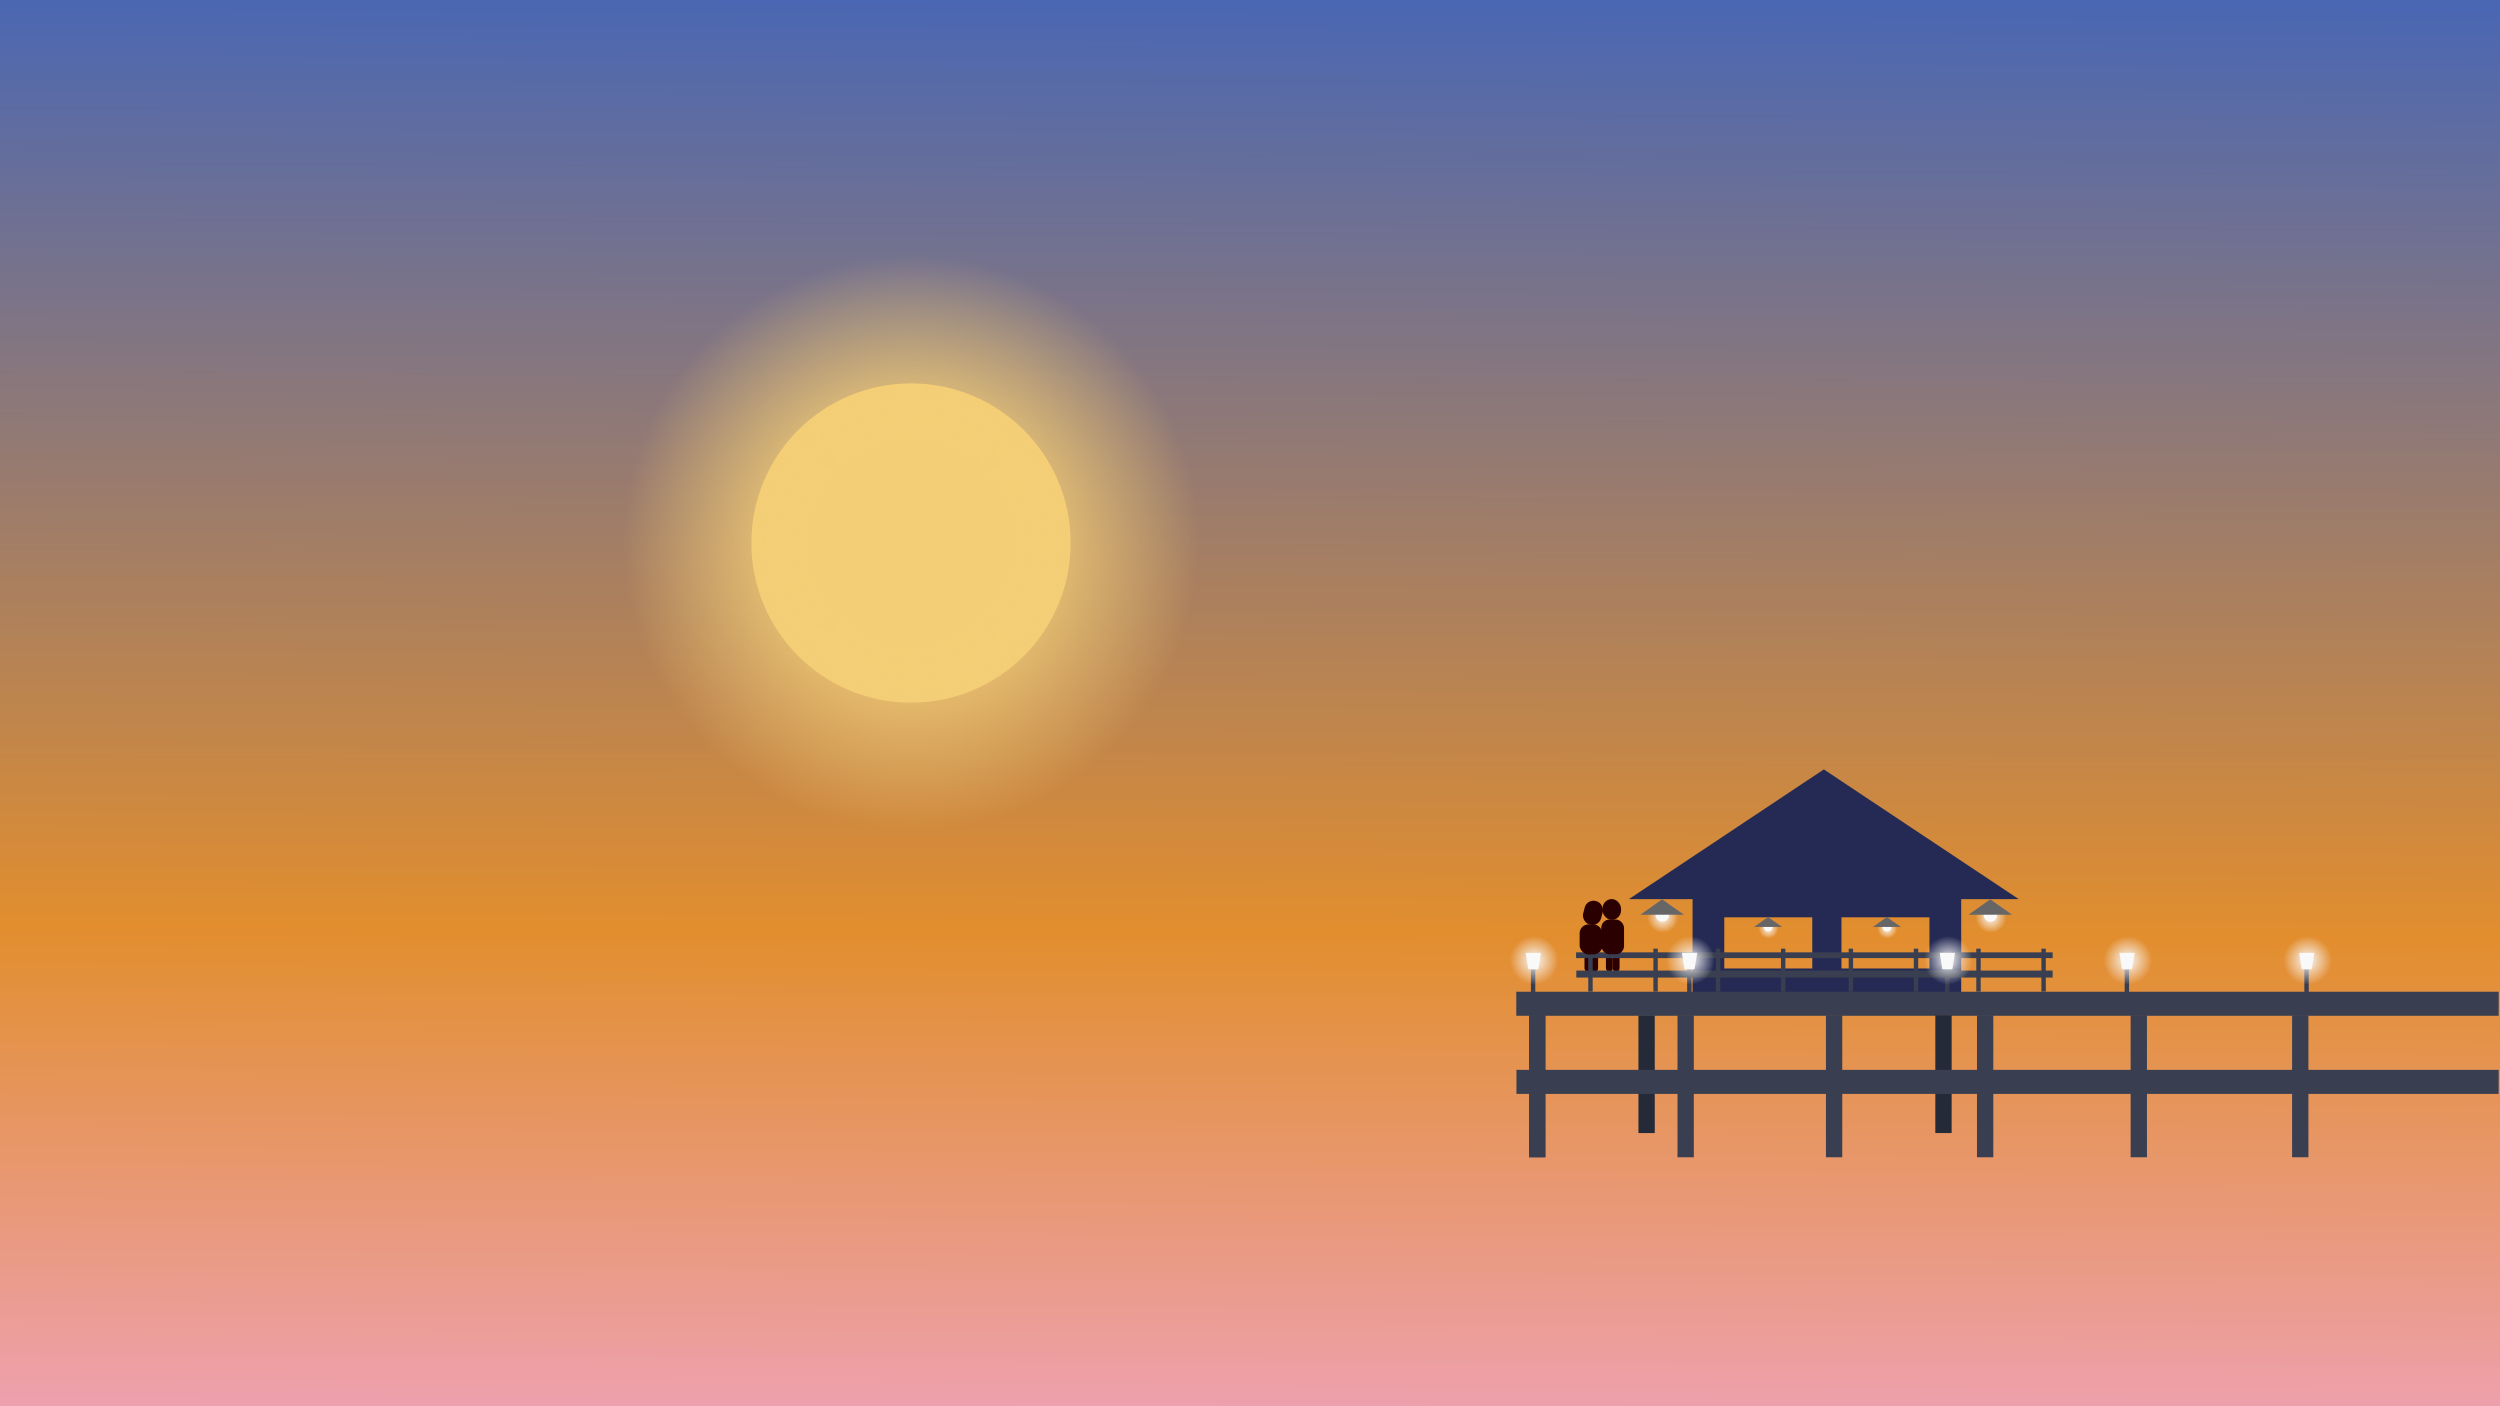 <?xml version="1.0" encoding="UTF-8" standalone="no"?>
<!-- Created with Inkscape (http://www.inkscape.org/) -->

<svg
   width="1920"
   height="1080"
   viewBox="0 0 508 285.75"
   version="1.1"
   id="svg1"
   inkscape:version="1.3.2 (091e20e, 2023-11-25)"
   sodipodi:docname="sunset_at_10-10.svg"
   xmlns:inkscape="http://www.inkscape.org/namespaces/inkscape"
   xmlns:sodipodi="http://sodipodi.sourceforge.net/DTD/sodipodi-0.dtd"
   xmlns:xlink="http://www.w3.org/1999/xlink"
   xmlns="http://www.w3.org/2000/svg"
   xmlns:svg="http://www.w3.org/2000/svg">
  <rect x="0" y="0" width="508" height="285.75" fill="#808080" stroke="none"/>
  <sodipodi:namedview
     id="namedview1"
     pagecolor="#ffffff"
     bordercolor="#000000"
     borderopacity="0.25"
     inkscape:showpageshadow="2"
     inkscape:pageopacity="0.0"
     inkscape:pagecheckerboard="0"
     inkscape:deskcolor="#d1d1d1"
     inkscape:document-units="px"
     inkscape:zoom="0.96658692"
     inkscape:cx="1513.5731"
     inkscape:cy="649.70877"
     inkscape:window-width="1920"
     inkscape:window-height="1016"
     inkscape:window-x="0"
     inkscape:window-y="0"
     inkscape:window-maximized="1"
     inkscape:current-layer="layer1" />
  <defs
     id="defs1">
    <linearGradient
       id="linearGradient60"
       inkscape:collect="always">
      <stop
         style="stop-color:#f4ce76;stop-opacity:1;"
         offset="0"
         id="stop60" />
      <stop
         style="stop-color:#f4ce76;stop-opacity:1;"
         offset="0.36"
         id="stop62" />
      <stop
         style="stop-color:#f4ce76;stop-opacity:0;"
         offset="1"
         id="stop61" />
    </linearGradient>
    <linearGradient
       id="linearGradient46"
       inkscape:collect="always">
      <stop
         style="stop-color:#f9f9f9;stop-opacity:1"
         offset="0"
         id="stop45" />
      <stop
         style="stop-color:#ffffff;stop-opacity:0;"
         offset="1"
         id="stop46" />
    </linearGradient>
    <linearGradient
       id="linearGradient37"
       inkscape:collect="always">
      <stop
         style="stop-color:#f9f9f9;stop-opacity:1;"
         offset="0"
         id="stop37" />
      <stop
         style="stop-color:#f9f9f9;stop-opacity:0;"
         offset="1"
         id="stop38" />
    </linearGradient>
    <linearGradient
       id="linearGradient2"
       inkscape:collect="always">
      <stop
         style="stop-color:#4a67b3;stop-opacity:1;"
         offset="0"
         id="stop2" />
      <stop
         style="stop-color:#e28e2e;stop-opacity:1;"
         offset="0.654"
         id="stop9" />
      <stop
         style="stop-color:#eea1b1;stop-opacity:1;"
         offset="1"
         id="stop3" />
    </linearGradient>
    <linearGradient
       inkscape:collect="always"
       xlink:href="#linearGradient2"
       id="linearGradient3"
       x1="249.945"
       y1="0.501"
       x2="248.53"
       y2="289.358"
       gradientUnits="userSpaceOnUse" />
    <radialGradient
       inkscape:collect="always"
       xlink:href="#linearGradient37"
       id="radialGradient38"
       cx="429.004"
       cy="190.247"
       fx="429.004"
       fy="190.247"
       r="2.801"
       gradientUnits="userSpaceOnUse"
       gradientTransform="matrix(1.766,0,0,1.766,-325.231,-140.824)" />
    <radialGradient
       inkscape:collect="always"
       xlink:href="#linearGradient37"
       id="radialGradient39"
       gradientUnits="userSpaceOnUse"
       gradientTransform="matrix(1.766,0,0,1.766,-325.231,-140.824)"
       cx="429.004"
       cy="190.247"
       fx="429.004"
       fy="190.247"
       r="2.801" />
    <radialGradient
       inkscape:collect="always"
       xlink:href="#linearGradient37"
       id="radialGradient40"
       gradientUnits="userSpaceOnUse"
       gradientTransform="matrix(1.766,0,0,1.766,-325.231,-140.824)"
       cx="429.004"
       cy="190.247"
       fx="429.004"
       fy="190.247"
       r="2.801" />
    <radialGradient
       inkscape:collect="always"
       xlink:href="#linearGradient37"
       id="radialGradient41"
       gradientUnits="userSpaceOnUse"
       gradientTransform="matrix(1.766,0,0,1.766,-325.231,-140.824)"
       cx="429.004"
       cy="190.247"
       fx="429.004"
       fy="190.247"
       r="2.801" />
    <radialGradient
       inkscape:collect="always"
       xlink:href="#linearGradient37"
       id="radialGradient42"
       gradientUnits="userSpaceOnUse"
       gradientTransform="matrix(1.766,0,0,1.766,-325.231,-140.824)"
       cx="429.004"
       cy="190.247"
       fx="429.004"
       fy="190.247"
       r="2.801" />
    <radialGradient
       inkscape:collect="always"
       xlink:href="#linearGradient46"
       id="radialGradient45"
       gradientUnits="userSpaceOnUse"
       cx="325.717"
       cy="158.789"
       fx="325.717"
       fy="158.789"
       r="3.175"
       gradientTransform="translate(-1.523,-1.126)" />
    <radialGradient
       inkscape:collect="always"
       xlink:href="#linearGradient46"
       id="radialGradient47"
       gradientUnits="userSpaceOnUse"
       gradientTransform="translate(-1.523,-1.126)"
       cx="325.717"
       cy="158.789"
       fx="325.717"
       fy="158.789"
       r="3.175" />
    <radialGradient
       inkscape:collect="always"
       xlink:href="#linearGradient46"
       id="radialGradient49"
       gradientUnits="userSpaceOnUse"
       gradientTransform="translate(-1.523,-1.126)"
       cx="325.717"
       cy="158.789"
       fx="325.717"
       fy="158.789"
       r="3.175" />
    <radialGradient
       inkscape:collect="always"
       xlink:href="#linearGradient46"
       id="radialGradient51"
       gradientUnits="userSpaceOnUse"
       gradientTransform="translate(-1.523,-1.126)"
       cx="325.717"
       cy="158.789"
       fx="325.717"
       fy="158.789"
       r="3.175" />
    <radialGradient
       inkscape:collect="always"
       xlink:href="#linearGradient60"
       id="radialGradient61"
       cx="185.116"
       cy="110.342"
       fx="185.116"
       fy="110.342"
       r="58.507"
       gradientUnits="userSpaceOnUse" />
  </defs>
  <g
     inkscape:label="Layer 1"
     inkscape:groupmode="layer"
     id="layer1">
    <rect
       style="opacity:1;fill:url(#linearGradient3);fill-opacity:1;stroke-width:1"
       id="rect1"
       width="508"
       height="285.75"
       x="2.220446e-16"
       y="8.8817842e-16" />
    <rect
       style="opacity:1;fill:#4a67b3;fill-opacity:1;stroke-width:1"
       id="rect3"
       width="27.113"
       height="21.322"
       x="-47.725"
       y="-1.044" />
    <rect
       style="opacity:1;fill:#eea1b1;fill-opacity:1;stroke-width:1"
       id="rect4"
       width="27.113"
       height="21.322"
       x="-47.725"
       y="21.181" />
    <rect
       style="opacity:1;fill:#e28e2e;fill-opacity:1;stroke-width:1"
       id="rect5"
       width="27.113"
       height="21.322"
       x="-47.725"
       y="43.406" />
    <rect
       style="opacity:1;fill:#242a53;fill-opacity:1;stroke-width:1"
       id="rect6"
       width="27.113"
       height="21.322"
       x="-47.725"
       y="65.631" />
    <rect
       style="opacity:1;fill:#3a5bb3;fill-opacity:1;stroke-width:1"
       id="rect7"
       width="27.113"
       height="21.322"
       x="-47.725"
       y="87.856" />
    <rect
       style="opacity:1;fill:#393f51;fill-opacity:1;stroke-width:1"
       id="rect8"
       width="27.113"
       height="21.322"
       x="-47.725"
       y="109.552" />
    <path
       sodipodi:type="star"
       style="opacity:1;fill:#242a53;fill-opacity:1;stroke-width:1.907"
       id="path9"
       inkscape:flatsided="false"
       sodipodi:sides="3"
       sodipodi:cx="300.07288"
       sodipodi:cy="71.344307"
       sodipodi:r1="54.082062"
       sodipodi:r2="27.041029"
       sodipodi:arg1="0.52359878"
       sodipodi:arg2="1.5707963"
       inkscape:rounded="0"
       inkscape:randomized="0"
       d="m 346.909,98.385 -46.836,-2e-6 -46.836,2e-6 23.418,-40.562 23.418,-40.562 23.418,40.562 z"
       inkscape:transform-center-y="-4.3927328"
       inkscape:transform-center-x="-3.5051913e-06"
       transform="matrix(0.846,0,0,0.325,116.737,150.734)" />
    <path
       id="rect9"
       style="opacity:1;fill:#242a53;fill-opacity:1;stroke-width:1"
       inkscape:label="walls"
       d="m 343.927,180.362 v 21.223 h 54.588 v -21.223 z m 6.447,6.036 h 17.881 v 10.398 h -17.881 z m 23.813,0 h 17.881 v 10.398 h -17.881 z" />
    <g
       id="g11"
       inkscape:label="windows" />
    <rect
       style="opacity:1;fill:#252a38;fill-opacity:1;stroke-width:1"
       id="rect63"
       width="3.316"
       height="23.938"
       x="332.931"
       y="206.299" />
    <rect
       style="opacity:1;fill:#393f51;fill-opacity:1;stroke-width:1"
       id="rect11"
       width="199.626"
       height="4.884"
       x="308.105"
       y="201.522" />
    <rect
       style="opacity:1;fill:#252a38;fill-opacity:1;stroke-width:1"
       id="rect64"
       width="3.316"
       height="23.938"
       x="393.257"
       y="206.299" />
    <rect
       style="opacity:1;fill:#393f51;fill-opacity:1;stroke-width:1"
       id="rect12"
       width="199.589"
       height="4.884"
       x="308.142"
       y="217.397" />
    <rect
       style="opacity:1;fill:#2b0000;fill-opacity:1;stroke-width:1"
       id="rect56"
       width="1.385"
       height="3.567"
       x="326.325"
       y="193.898"
       ry="0.693" />
    <rect
       style="opacity:1;fill:#2b0000;fill-opacity:1;stroke-width:1"
       id="rect57"
       width="1.385"
       height="3.567"
       x="327.712"
       y="193.898"
       ry="0.693" />
    <rect
       style="opacity:1;fill:#2b0000;fill-opacity:1;stroke-width:1"
       id="rect58"
       width="1.385"
       height="3.567"
       x="321.966"
       y="193.898"
       ry="0.693" />
    <rect
       style="opacity:1;fill:#2b0000;fill-opacity:1;stroke-width:1"
       id="rect59"
       width="1.385"
       height="3.567"
       x="323.352"
       y="193.898"
       ry="0.693" />
    <rect
       style="opacity:1;fill:#393f51;fill-opacity:1;stroke-width:1"
       id="rect13"
       width="96.843"
       height="1.173"
       x="320.258"
       y="193.515"
       ry="0" />
    <rect
       style="opacity:1;fill:#393f51;fill-opacity:1;stroke-width:1"
       id="rect14"
       width="96.789"
       height="1.421"
       x="320.306"
       y="197.219"
       ry="0" />
    <rect
       style="opacity:1;fill:#393f51;fill-opacity:1;stroke-width:1"
       id="rect15"
       width="0.896"
       height="8.729"
       x="322.735"
       y="192.768" />
    <rect
       style="opacity:1;fill:#393f51;fill-opacity:1;stroke-width:1"
       id="rect16"
       width="0.896"
       height="8.729"
       x="335.965"
       y="192.768" />
    <rect
       style="opacity:1;fill:#393f51;fill-opacity:1;stroke-width:1"
       id="rect17"
       width="0.896"
       height="8.729"
       x="348.665"
       y="192.768" />
    <rect
       style="opacity:1;fill:#393f51;fill-opacity:1;stroke-width:1"
       id="rect18"
       width="0.896"
       height="8.729"
       x="361.894"
       y="192.768" />
    <rect
       style="opacity:1;fill:#393f51;fill-opacity:1;stroke-width:1"
       id="rect19"
       width="0.896"
       height="8.729"
       x="375.653"
       y="192.768" />
    <rect
       style="opacity:1;fill:#393f51;fill-opacity:1;stroke-width:1"
       id="rect20"
       width="0.896"
       height="8.729"
       x="388.882"
       y="192.768" />
    <rect
       style="opacity:1;fill:#393f51;fill-opacity:1;stroke-width:1"
       id="rect21"
       width="0.896"
       height="8.729"
       x="401.582"
       y="192.768" />
    <rect
       style="opacity:1;fill:#393f51;fill-opacity:1;stroke-width:1"
       id="rect22"
       width="0.896"
       height="8.729"
       x="414.812"
       y="192.768" />
    <rect
       style="opacity:1;fill:#393f51;fill-opacity:1;stroke-width:1"
       id="rect23"
       width="3.316"
       height="28.858"
       x="310.705"
       y="206.299" />
    <rect
       style="opacity:1;fill:#393f51;fill-opacity:1;stroke-width:1"
       id="rect24"
       width="3.316"
       height="28.858"
       x="310.705"
       y="206.299" />
    <rect
       style="opacity:1;fill:#393f51;fill-opacity:1;stroke-width:1"
       id="rect26"
       width="3.316"
       height="28.858"
       x="340.868"
       y="206.299" />
    <rect
       style="opacity:1;fill:#393f51;fill-opacity:1;stroke-width:1"
       id="rect28"
       width="3.316"
       height="28.858"
       x="371.031"
       y="206.299" />
    <rect
       style="opacity:1;fill:#393f51;fill-opacity:1;stroke-width:1"
       id="rect30"
       width="3.316"
       height="28.858"
       x="401.723"
       y="206.299" />
    <rect
       style="opacity:1;fill:#393f51;fill-opacity:1;stroke-width:1"
       id="rect32"
       width="3.316"
       height="28.858"
       x="432.945"
       y="206.299" />
    <rect
       style="opacity:1;fill:#393f51;fill-opacity:1;stroke-width:1"
       id="rect34"
       width="3.316"
       height="28.858"
       x="465.754"
       y="206.299" />
    <g
       id="g38"
       inkscape:label="light post"
       transform="translate(-36.513)">
      <rect
         style="opacity:1;fill:#393f51;fill-opacity:1;stroke-width:1"
         id="rect36"
         width="0.895"
         height="5.113"
         x="431.728"
         y="196.959" />
      <path
         id="rect37"
         style="opacity:1;fill:#f9f9f9"
         d="m 430.668,193.626 h 3.096 l -0.529,3.33 h -2.038 z"
         sodipodi:nodetypes="ccccc" />
      <circle
         style="opacity:1;fill:url(#radialGradient39);stroke-width:1"
         id="path37"
         cx="432.294"
         cy="195.112"
         r="4.947" />
    </g>
    <g
       id="g39"
       inkscape:label="light post">
      <rect
         style="opacity:1;fill:#393f51;fill-opacity:1;stroke-width:1"
         id="rect38"
         width="0.895"
         height="5.113"
         x="431.728"
         y="196.959" />
      <path
         id="path38"
         style="opacity:1;fill:#f9f9f9"
         d="m 430.668,193.626 h 3.096 l -0.529,3.33 h -2.038 z"
         sodipodi:nodetypes="ccccc" />
      <circle
         style="opacity:1;fill:url(#radialGradient38);stroke-width:1"
         id="circle38"
         cx="432.294"
         cy="195.112"
         r="4.947" />
    </g>
    <g
       id="g40"
       inkscape:label="light post"
       transform="translate(36.513)">
      <rect
         style="opacity:1;fill:#393f51;fill-opacity:1;stroke-width:1"
         id="rect39"
         width="0.895"
         height="5.113"
         x="431.728"
         y="196.959" />
      <path
         id="path39"
         style="opacity:1;fill:#f9f9f9"
         d="m 430.668,193.626 h 3.096 l -0.529,3.33 h -2.038 z"
         sodipodi:nodetypes="ccccc" />
      <circle
         style="opacity:1;fill:url(#radialGradient40);stroke-width:1"
         id="circle39"
         cx="432.294"
         cy="195.112"
         r="4.947" />
    </g>
    <g
       id="g41"
       inkscape:label="light post"
       transform="translate(-88.9)">
      <rect
         style="opacity:1;fill:#393f51;fill-opacity:1;stroke-width:1"
         id="rect40"
         width="0.895"
         height="5.113"
         x="431.728"
         y="196.959" />
      <path
         id="path40"
         style="opacity:1;fill:#f9f9f9"
         d="m 430.668,193.626 h 3.096 l -0.529,3.33 h -2.038 z"
         sodipodi:nodetypes="ccccc" />
      <circle
         style="opacity:1;fill:url(#radialGradient41);stroke-width:1"
         id="circle40"
         cx="432.294"
         cy="195.112"
         r="4.947" />
    </g>
    <g
       id="g42"
       inkscape:label="light post"
       transform="translate(-120.65)">
      <rect
         style="opacity:1;fill:#393f51;fill-opacity:1;stroke-width:1"
         id="rect41"
         width="0.895"
         height="5.113"
         x="431.728"
         y="196.959" />
      <path
         id="path41"
         style="opacity:1;fill:#f9f9f9"
         d="m 430.668,193.626 h 3.096 l -0.529,3.33 h -2.038 z"
         sodipodi:nodetypes="ccccc" />
      <circle
         style="opacity:1;fill:url(#radialGradient42);stroke-width:1"
         id="circle41"
         cx="432.294"
         cy="195.112"
         r="4.947" />
    </g>
    <g
       id="g46"
       inkscape:label="lamp"
       transform="translate(13.687,28.724)">
      <circle
         style="opacity:1;fill:#f9f9f9;fill-opacity:1;stroke-width:1"
         id="path43"
         cx="324.086"
         cy="157.181"
         r="1.383" />
      <circle
         style="opacity:1;fill:url(#radialGradient45);fill-opacity:1;stroke-width:1"
         id="circle44"
         cx="324.193"
         cy="157.662"
         r="3.175" />
      <path
         sodipodi:type="star"
         style="opacity:1;fill:#666666;fill-opacity:1;stroke-width:1.561"
         id="path42"
         inkscape:flatsided="false"
         sodipodi:sides="3"
         sodipodi:cx="399.99576"
         sodipodi:cy="152.73965"
         sodipodi:r1="5.1084709"
         sodipodi:r2="2.5542352"
         sodipodi:arg1="0.52359878"
         sodipodi:arg2="1.5707963"
         inkscape:rounded="0"
         inkscape:randomized="0"
         d="m 404.42,155.294 -4.424,0 -4.424,0 2.212,-3.831 2.212,-3.831 2.212,3.831 z"
         inkscape:transform-center-x="-1.9597344e-06"
         inkscape:transform-center-y="-1.277117"
         transform="matrix(1,0,0,0.41,-75.935,93.479)" />
    </g>
    <g
       id="g47"
       inkscape:label="lamp"
       transform="translate(80.362,28.724)">
      <circle
         style="opacity:1;fill:#f9f9f9;fill-opacity:1;stroke-width:1"
         id="circle46"
         cx="324.086"
         cy="157.181"
         r="1.383" />
      <circle
         style="opacity:1;fill:url(#radialGradient47);fill-opacity:1;stroke-width:1"
         id="circle47"
         cx="324.193"
         cy="157.662"
         r="3.175" />
      <path
         sodipodi:type="star"
         style="opacity:1;fill:#666666;fill-opacity:1;stroke-width:1.561"
         id="path47"
         inkscape:flatsided="false"
         sodipodi:sides="3"
         sodipodi:cx="399.99576"
         sodipodi:cy="152.73965"
         sodipodi:r1="5.1084709"
         sodipodi:r2="2.5542352"
         sodipodi:arg1="0.52359878"
         sodipodi:arg2="1.5707963"
         inkscape:rounded="0"
         inkscape:randomized="0"
         d="m 404.42,155.294 -4.424,0 -4.424,0 2.212,-3.831 2.212,-3.831 2.212,3.831 z"
         inkscape:transform-center-x="-1.9597344e-06"
         inkscape:transform-center-y="-1.277117"
         transform="matrix(1,0,0,0.41,-75.935,93.479)" />
    </g>
    <g
       id="g49"
       inkscape:label="lamp"
       transform="matrix(0.642,0,0,0.642,151.225,87.464)"
       style="stroke-width:1.557">
      <circle
         style="opacity:1;fill:#f9f9f9;fill-opacity:1;stroke-width:1.557"
         id="circle48"
         cx="324.086"
         cy="157.181"
         r="1.383" />
      <circle
         style="opacity:1;fill:url(#radialGradient49);fill-opacity:1;stroke-width:1.557"
         id="circle49"
         cx="324.193"
         cy="157.662"
         r="3.175" />
      <path
         sodipodi:type="star"
         style="opacity:1;fill:#666666;fill-opacity:1;stroke-width:2.431"
         id="path49"
         inkscape:flatsided="false"
         sodipodi:sides="3"
         sodipodi:cx="399.99576"
         sodipodi:cy="152.73965"
         sodipodi:r1="5.1084709"
         sodipodi:r2="2.5542352"
         sodipodi:arg1="0.52359878"
         sodipodi:arg2="1.5707963"
         inkscape:rounded="0"
         inkscape:randomized="0"
         d="m 404.42,155.294 -4.424,0 -4.424,0 2.212,-3.831 2.212,-3.831 2.212,3.831 z"
         inkscape:transform-center-x="-1.9597344e-06"
         inkscape:transform-center-y="-1.277117"
         transform="matrix(1,0,0,0.41,-75.935,93.479)" />
    </g>
    <g
       id="g51"
       inkscape:label="lamp"
       transform="matrix(0.642,0,0,0.642,175.363,87.464)"
       style="stroke-width:1.557">
      <circle
         style="opacity:1;fill:#f9f9f9;fill-opacity:1;stroke-width:1.557"
         id="circle50"
         cx="324.086"
         cy="157.181"
         r="1.383" />
      <circle
         style="opacity:1;fill:url(#radialGradient51);fill-opacity:1;stroke-width:1.557"
         id="circle51"
         cx="324.193"
         cy="157.662"
         r="3.175" />
      <path
         sodipodi:type="star"
         style="opacity:1;fill:#666666;fill-opacity:1;stroke-width:2.431"
         id="path51"
         inkscape:flatsided="false"
         sodipodi:sides="3"
         sodipodi:cx="399.99576"
         sodipodi:cy="152.73965"
         sodipodi:r1="5.1084709"
         sodipodi:r2="2.5542352"
         sodipodi:arg1="0.52359878"
         sodipodi:arg2="1.5707963"
         inkscape:rounded="0"
         inkscape:randomized="0"
         d="m 404.42,155.294 -4.424,0 -4.424,0 2.212,-3.831 2.212,-3.831 2.212,3.831 z"
         inkscape:transform-center-x="-1.9597344e-06"
         inkscape:transform-center-y="-1.277117"
         transform="matrix(1,0,0,0.41,-75.935,93.479)" />
    </g>
    <rect
       style="opacity:1;fill:#2b0000;fill-opacity:1;stroke-width:1"
       id="rect51"
       width="3.773"
       height="4.929"
       x="358.775"
       y="92.925"
       ry="1.815"
       transform="rotate(15)" />
    <rect
       style="opacity:1;fill:#2b0000;fill-opacity:1;stroke-width:1"
       id="rect52"
       width="3.773"
       height="4.23"
       x="325.627"
       y="182.689"
       ry="1.951" />
    <rect
       style="opacity:1;fill:#2b0000;fill-opacity:1;stroke-width:1"
       id="rect53"
       width="4.629"
       height="6.103"
       x="320.982"
       y="187.834"
       ry="1.811" />
    <rect
       style="opacity:1;fill:#2b0000;fill-opacity:1;stroke-width:1"
       id="rect55"
       width="4.629"
       height="7.062"
       x="325.378"
       y="186.847"
       ry="1.689" />
    <circle
       style="opacity:1;fill:#f4ce76;fill-opacity:1;stroke-width:1"
       id="path60"
       cx="185.116"
       cy="110.342"
       r="32.436" />
    <circle
       style="opacity:1;fill:url(#radialGradient61);fill-opacity:1;stroke-width:1"
       id="circle60"
       cx="185.116"
       cy="110.342"
       r="58.507" />
  </g>
</svg>
